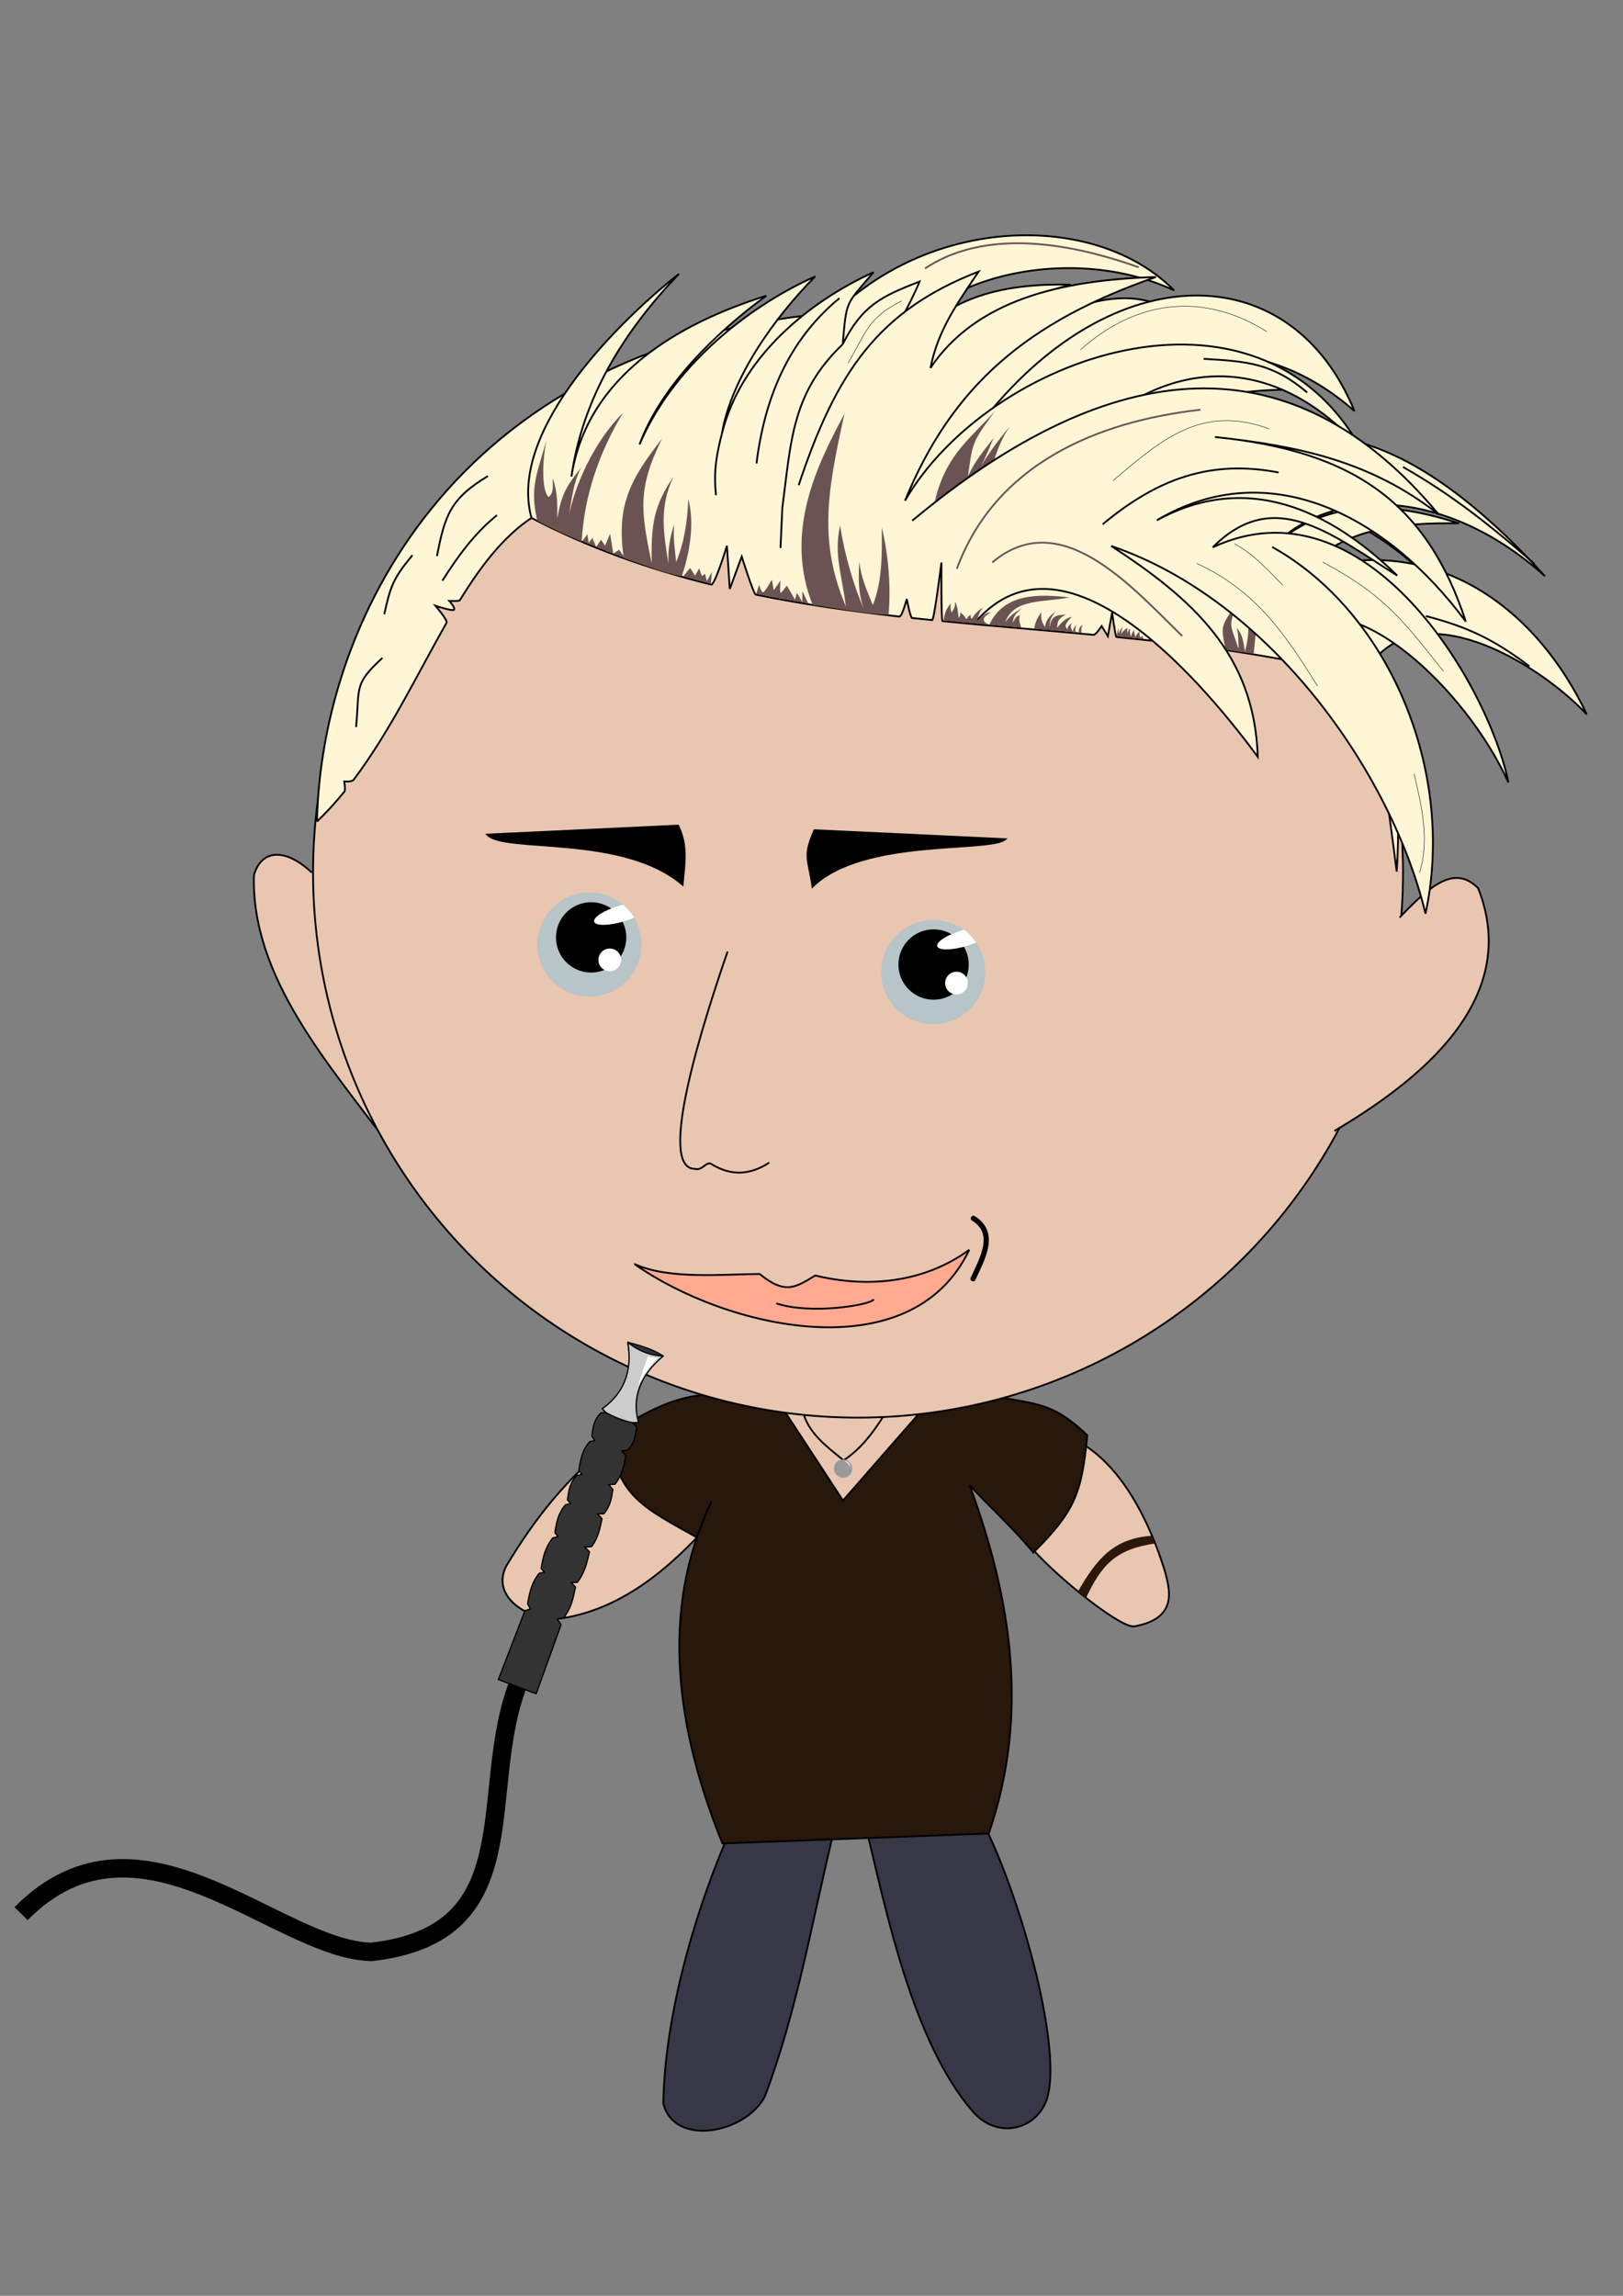 <?xml version="1.0" encoding="UTF-8" standalone="no"?>
<svg
   xmlns:dc="http://purl.org/dc/elements/1.1/"
   xmlns:cc="http://creativecommons.org/ns#"
   xmlns:rdf="http://www.w3.org/1999/02/22-rdf-syntax-ns#"
   xmlns:svg="http://www.w3.org/2000/svg"
   xmlns="http://www.w3.org/2000/svg"
   xmlns:sodipodi="http://sodipodi.sourceforge.net/DTD/sodipodi-0.dtd"
   xmlns:inkscape="http://www.inkscape.org/namespaces/inkscape"
   width="210mm"
   height="297mm"
   viewBox="0 0 210 297"
   version="1.1"
   id="svg4000"
   inkscape:version="1.0.1 (3bc2e813f5, 2020-09-07)"
   sodipodi:docname="Joschua.svg">
  <rect x="0" y="0" width="210" height="297" fill="#808080" stroke="none"/>
  <defs
     id="defs3994" />
  <sodipodi:namedview
     id="base"
     pagecolor="#ffffff"
     bordercolor="#666666"
     borderopacity="1.0"
     inkscape:pageopacity="0.0"
     inkscape:pageshadow="2"
     inkscape:zoom="0.49497475"
     inkscape:cx="598.59185"
     inkscape:cy="455.62415"
     inkscape:document-units="mm"
     inkscape:current-layer="layer1"
     inkscape:document-rotation="0"
     showgrid="false"
     inkscape:window-width="1920"
     inkscape:window-height="1017"
     inkscape:window-x="1912"
     inkscape:window-y="-8"
     inkscape:window-maximized="1"
     inkscape:snap-nodes="true"
     showguides="true"
     inkscape:guide-bbox="true" />
  <g
     inkscape:label="Layer 1"
     inkscape:groupmode="layer"
     id="layer1">
    <g
       id="g5042"
       transform="matrix(0.88,0,0,0.88,11.043,23.866)">
      <path
         style="fill:#e9c6af;fill-opacity:1;stroke:#000000;stroke-width:0.265px;stroke-linecap:butt;stroke-linejoin:miter;stroke-opacity:1"
         d="m 139.247,200.586 c 4.164,4.652 13.371,11.939 15.101,11.359 6.444,-1.209 5.037,-5.536 4.394,-8.057 -2.254,-7.287 -6.434,-15.948 -13.214,-19.338 z"
         id="path4778"
         sodipodi:nodetypes="ccccc" />
      <path
         style="fill:#373748;stroke:#000000;stroke-width:0.265px;stroke-linecap:butt;stroke-linejoin:miter;stroke-opacity:1"
         d="m 132.386,241.612 c 5.648,11.687 11.308,32.938 8.977,39.876 -1.505,4.476 -7.295,6.048 -10.961,1.701 -8.692,-10.132 -12.563,-28.985 -15.308,-40.349 z"
         id="path4780-9"
         sodipodi:nodetypes="ccccc" />
      <path
         style="fill:#373748;stroke:#000000;stroke-width:0.265px;stroke-linecap:butt;stroke-linejoin:miter;stroke-opacity:1"
         d="m 94.146,243.55 c -5.054,11.91 -8.981,26.535 -9.166,38.554 1.594,6.447 12.137,4.387 14.93,-1.039 4.649,-12.255 6.869,-25.343 9.922,-38.081 z"
         id="path4780"
         sodipodi:nodetypes="ccccc" />
      <path
         style="fill:#e9c6af;fill-opacity:1;stroke:#000000;stroke-width:0.265px;stroke-linecap:butt;stroke-linejoin:miter;stroke-opacity:1"
         d="m 77.375,184.951 c -6.646,5.332 -11.171,10.956 -15.502,18.174 -2.359,4.711 3.646,7.973 7.484,7.751 9.235,-1.156 16.541,-7.367 22.584,-14.165 z"
         id="path4776"
         sodipodi:nodetypes="ccccc" />
      <path
         style="fill:#28170b;stroke:#000000;stroke-width:0.265px;stroke-linecap:butt;stroke-linejoin:miter;stroke-opacity:1"
         d="m 101.963,179.204 c -10.942,-2.654 -15.239,-1.458 -24.455,4.276 -0.218,9.242 5.498,11.468 12.411,15.418 0.903,-2.187 1.116,-3.343 2.155,-5.262 -7.801,16.118 -5.056,33.875 1.604,50.247 l 39.155,-1.47 c 5.981,-17.365 3.396,-34.32 -2.806,-51.182 3.092,3.332 6.487,6.36 9.354,9.889 6.284,-6.235 7.106,-8.907 7.94,-17.243 -4.988,-4.771 -7.285,-4.541 -13.764,-5.746 z"
         id="path4742"
         sodipodi:nodetypes="ccccccccccc" />
      <path
         style="fill:#e9c6af;fill-opacity:1;stroke:#000000;stroke-width:0.265px;stroke-linecap:butt;stroke-linejoin:miter;stroke-opacity:1"
         d="m 102.006,179.102 9.39,14.365 13.14,-15.022 z"
         id="path4774"
         sodipodi:nodetypes="cccc" />
      <path
         style="fill:#e9c6af;fill-opacity:1;stroke:#000000;stroke-width:0.265px;stroke-linecap:butt;stroke-linejoin:miter;stroke-opacity:1"
         d="m 33.292,101.148 c -3.975,-3.72 -7.437,-3.353 -8.504,0.378 -0.462,15.132 11.311,28.124 19.844,39.688"
         id="path4579"
         sodipodi:nodetypes="ccc" />
      <path
         style="fill:none;stroke:#000000;stroke-width:0.265px;stroke-linecap:butt;stroke-linejoin:miter;stroke-opacity:1"
         d="m 105.674,180.948 c 0.949,2.873 3.536,4.741 5.811,6.615 2.515,-1.652 4.241,-3.975 5.764,-6.331 l -0.331,-1.039 -11.198,-0.425 z"
         id="path4867"
         sodipodi:nodetypes="cccccc" />
      <circle
         style="opacity:1;fill:#e9c6af;stroke:#000000;stroke-width:0.264;stroke-linecap:round;stroke-linejoin:round;stroke-miterlimit:4;stroke-dasharray:none"
         id="path4577"
         cx="113.612"
         cy="101.148"
         r="80.132" />
      <path
         style="fill:#e9c6af;fill-opacity:1;stroke:#000000;stroke-width:0.265px;stroke-linecap:butt;stroke-linejoin:miter;stroke-opacity:1"
         d="m 193.24,107.762 c 4.715,-4.955 8.165,-7.71 11.547,-4.314 6.614,16.657 -9.261,28.658 -21.13,35.686"
         id="path4581"
         sodipodi:nodetypes="ccc" />
      <path
         style="fill:#000000;stroke:#000000;stroke-width:0.265px;stroke-linecap:butt;stroke-linejoin:miter;stroke-opacity:1"
         d="m 87.153,94.249 c 1.449,2.927 0.947,5.556 0.661,8.693 -8.787,-7.536 -26.254,-4.637 -28.726,-7.371 z"
         id="path4583"
         sodipodi:nodetypes="cccc" />
      <path
         style="fill:#000000;stroke:#000000;stroke-width:0.265px;stroke-linecap:butt;stroke-linejoin:miter;stroke-opacity:1"
         d="m 107.2,94.926 c -1.715,3.936 -0.887,4.094 -0.283,8.315 7.369,-7.252 26.065,-5.015 28.348,-6.993 z"
         id="path4583-4"
         sodipodi:nodetypes="cccc" />
      <circle
         style="opacity:1;fill:#b7c4c8;fill-opacity:1;stroke:none;stroke-width:0.065;stroke-linecap:round;stroke-linejoin:round"
         id="path4600"
         cx="124.667"
         cy="115.794"
         r="7.654" />
      <circle
         style="opacity:1;fill:#b7c4c8;stroke:none;stroke-width:0.065;stroke-linecap:round;stroke-linejoin:round"
         id="path4600-2"
         cx="74.113"
         cy="111.731"
         r="7.654" />
      <path
         style="fill:none;stroke:#000000;stroke-width:0.265px;stroke-linecap:butt;stroke-linejoin:miter;stroke-opacity:1"
         d="m 94.429,112.77 c -3.38,9.792 -10.538,31.91 -4.819,31.939 1.137,0.323 1.691,-1.174 2.426,-0.717 2.035,1.266 4.932,2.164 8.534,-0.208"
         id="path4617"
         sodipodi:nodetypes="ccsc" />
      <path
         style="opacity:1;fill:#ffa991;fill-opacity:1;stroke:#000000;stroke-width:0.265px;stroke-linecap:butt;stroke-linejoin:miter;stroke-opacity:1"
         d="m 80.728,158.694 c 5.081,2.345 13.074,1.478 18.43,1.478 3.847,3.146 5.33,1.882 8.172,0.217 7.897,1.912 16.117,0.985 22.63,-3.774 -8.556,17.98 -35.91,11.523 -49.231,2.079 z"
         id="path4619"
         sodipodi:nodetypes="ccccc" />
      <path
         style="fill:none;stroke:#000000;stroke-width:0.765;stroke-linecap:round;stroke-linejoin:miter;stroke-miterlimit:4;stroke-dasharray:none;stroke-opacity:1"
         d="m 130.573,151.985 c 3.489,2.185 1.336,5.868 -0.047,8.882"
         id="path4623"
         sodipodi:nodetypes="cc" />
      <path
         style="fill:none;stroke:#000000;stroke-width:0.265px;stroke-linecap:butt;stroke-linejoin:miter;stroke-opacity:1"
         d="m 101.595,164.483 c 5.017,1.696 13.885,0.256 14.332,-0.591"
         id="path4647"
         sodipodi:nodetypes="cc" />
      <path
         style="fill:#fff6d5;stroke:#000000;stroke-width:0.265px;stroke-linecap:butt;stroke-linejoin:miter;stroke-opacity:1"
         d="m 34.058,93.651 c 1.429,-1.371 2.766,-2.847 4.028,-4.4 0.2,-0.246 -0.02,-1.487 -0.02,-1.487 0,0 1.123,0.089 1.373,-0.243 5.392,-7.155 9.432,-15.649 13.673,-23.091 0.203,-0.356 -1.628,-2.497 -1.628,-2.497 0,0 2.575,0.861 2.743,0.576 0.176,-0.297 -0.706,-1.286 -0.706,-1.286 0,0 1.439,0.067 1.541,-0.099 3.099,-5.048 6.421,-9.374 10.533,-12.106 8.516,4.451 17.366,7.548 26.424,9.797 0.535,0.133 2.315,-5.705 2.315,-5.705 l 0.417,6.357 1.757,-4.762 c 0,0 1.74,5.523 2.066,5.589 6.957,1.422 14.016,2.424 21.123,3.228 0.361,0.041 1.084,-2.572 1.084,-2.572 0,0 0.518,2.75 0.778,2.778 0.984,0.107 1.969,0.21 2.954,0.31 0.288,0.029 1.362,-8.464 1.362,-8.464 0,0 -0.059,8.595 0.159,8.617 7.389,0.731 14.812,1.319 22.207,2.012 0.342,0.032 1.19,-1.285 1.19,-1.285 l 0.913,1.485 0.628,-3.488 c 0,0 0.485,3.596 0.633,3.611 11.823,1.169 23.55,2.701 34.929,5.61 4.034,9.756 4.936,18.552 6.281,28.865 C 196.636,40.317 148.666,20.744 111.344,18.749 55.677,22.732 34.724,63.063 34.058,93.651 Z"
         id="path4649"
         sodipodi:nodetypes="cscsscscscscccsscsscsscccscccc" />
      <path
         style="fill:#fff6d5;fill-opacity:1;stroke:#000000;stroke-width:0.265px;stroke-linecap:butt;stroke-linejoin:miter;stroke-opacity:1"
         d="M 101.985,30.348 C 114.136,4.998 146.395,1.711 160.077,15.562 c -17.082,-7.921 -39.689,-0.261 -40.53,10.37 6.115,-10.211 16.868,-11.363 25.309,-11.211 -7.875,2.217 -16.334,5.522 -19.703,13.158 23.848,-13.133 31.371,-15.421 41.492,-2.815 -8.362,-4.851 -22.823,1.109 -27.914,12.279 l -18.404,9.441 z"
         id="path4703-9-6"
         sodipodi:nodetypes="ccccccccc" />
      <path
         style="fill:#fff6d5;stroke:#000000;stroke-width:0.265px;stroke-linecap:butt;stroke-linejoin:miter;stroke-opacity:1"
         d="m 65.596,49.017 c -3.631,-13.217 13.872,-29.739 21.68,-35.873 -8.223,8.619 -14.134,18.214 -15.809,29.795 2.304,-14.796 15.718,-22.522 28.66,-26.582 -7.561,5.519 -15.491,13.346 -18.643,21.858 4.73,-11.169 15.5,-20.064 25.825,-24.693 -5.833,5.88 -12.304,14.757 -13.73,23.181 2.739,-11.259 12.726,-19.442 22.312,-23.799 -4.139,4.848 -3.958,4.037 -4.536,10.583 2.888,-5.736 5.729,-7.048 11.302,-9.215 -3.162,7.708 -9.839,15.672 -9.622,23.921"
         id="path4651"
         sodipodi:nodetypes="ccccccccccc" />
      <path
         style="fill:#fff6d5;fill-opacity:1;stroke:#000000;stroke-width:0.265px;stroke-linecap:butt;stroke-linejoin:miter;stroke-opacity:1"
         d="m 133.499,32.839 c 18.921,-22.36 43.988,-21.836 53.103,0.476 -14.09,-12.491 -31.156,-9.608 -35.012,0.334 8.789,-8.026 19.42,-6.043 27.462,-3.475 -8.18,-0.137 -17.232,0.601 -22.651,6.949 19.639,-5.962 34.368,6.102 41.427,21.114 -6.618,-7.047 -23.053,-17.39 -31.137,-8.152 z"
         id="path4703-9"
         sodipodi:nodetypes="cccccccc" />
      <path
         style="fill:#fff6d5;stroke:#000000;stroke-width:0.265px;stroke-linecap:butt;stroke-linejoin:miter;stroke-opacity:1"
         d="m 104.884,44.206 c 5.558,-16.726 11.761,-25.688 26.46,-31.404 -3.143,4.71 -5.955,8.525 -7.083,14.165 6.694,-9.947 19.096,-12.938 33.141,-13.363 -18.825,6.566 -29.911,15.879 -36.883,32.874 C 132.874,25.197 172.267,11.323 187.592,38.908 167.565,16.559 144.052,33.316 138.828,51.69"
         id="path4653"
         sodipodi:nodetypes="ccccccc" />
      <path
         style="fill:#6c5353;stroke:none;stroke-width:0.265px;stroke-linecap:butt;stroke-linejoin:miter;stroke-opacity:1"
         d="m 167.657,68.414 c -0.703,-3.68 -0.869,-3.197 2.091,-7.554 -1.748,4.21 -1.553,3.297 -0.185,7.401 -0.04,-1.003 0.034,-1.955 -0.267,-3.074 0.914,1.017 0.973,2.176 1.203,3.475 0.618,-2.295 0.691,-4.186 0.134,-6.414 2.014,1.9 1.513,2.615 1.155,6.765 z"
         id="path4671"
         sodipodi:nodetypes="cccccccc" />
      <path
         style="fill:#6c5353;stroke:none;stroke-width:0.265px;stroke-linecap:butt;stroke-linejoin:miter;stroke-opacity:1"
         d="m 124.856,46.813 c 1.489,-6.724 4.847,-9.133 8.87,-13.445 -3.472,4.703 -3.252,4.623 -3.956,9.57 0.909,-2.135 2.367,-3.861 3.78,-5.67 -0.63,1.387 -1.133,2.833 -1.89,4.158 1.293,-2.113 2.748,-4.072 4.347,-5.953 -1.321,1.797 -1.973,3.772 -2.646,5.859 z"
         id="path4669"
         sodipodi:nodetypes="cccccccc" />
      <path
         style="fill:#fff6d5;fill-opacity:1;stroke:#000000;stroke-width:0.265px;stroke-linecap:butt;stroke-linejoin:miter;stroke-opacity:1"
         d="m 157.551,49.365 c 18.921,-22.36 39.045,-11.568 57.047,8.205 -13.832,-12.471 -30.667,-13.79 -40.09,-4.276 8.789,-8.026 19.42,-6.043 27.462,-3.475 -8.18,-0.137 -17.232,0.601 -22.651,6.949 19.639,-5.962 34.368,6.102 41.427,21.114 -6.618,-7.047 -23.053,-17.39 -31.137,-8.152 z"
         id="path4703"
         sodipodi:nodetypes="cccccccc" />
      <path
         style="fill:#fff6d5;stroke:#000000;stroke-width:0.265px;stroke-linecap:butt;stroke-linejoin:miter;stroke-opacity:1"
         d="m 121.589,49.418 c 29.586,-24.633 55.776,-26.854 77.375,-0.935 -9.988,-7.823 -20.613,-10.045 -32.874,-11.359 20.582,2.032 31.24,9.884 36.883,27.128 -11.458,-15.469 -28.86,-24.739 -45.421,-14.887 14.554,-7.961 27.16,0.138 35.341,8.126 -9.85,-6.167 -18.128,-13.158 -27.12,-4.158 22.436,-10.444 40.515,20.128 43.467,34.585 -6.3,-13.94 -23.012,-29.201 -30.994,-22.679"
         id="path4655"
         sodipodi:nodetypes="ccccccccc" />
      <path
         style="fill:#fff6d5;stroke:#000000;stroke-width:0.265px;stroke-linecap:butt;stroke-linejoin:miter;stroke-opacity:1"
         d="m 130.869,64.335 c 13.55,-15.653 34.673,10.524 41.518,19.804 -0.496,-15.162 -9.664,-23.246 -21.545,-30.994 23.403,7.972 41.22,33.367 46.208,54.051 C 201.585,86.085 191.551,62.775 174.508,53.293"
         id="path4657"
         sodipodi:nodetypes="ccccc" />
      <path
         style="fill:#6c5353;stroke:none;stroke-width:0.265px;stroke-linecap:butt;stroke-linejoin:miter;stroke-opacity:1"
         d="m 66.45,49.454 c -1.148,-5.001 -0.014,-6.942 1.332,-11.807 -0.657,3.429 -0.643,7.411 0.331,8.315 0.865,-0.725 0.564,-1.783 0.614,-2.74 0.714,1.953 0.684,3.906 0.661,5.859 0.659,-3.671 1.341,-4.681 3.496,-7.465 -1.137,2.269 -1.393,4.712 -1.795,7.182 0.787,-4.405 3.69,-11.01 7.985,-15.261 -3.502,5.8 -5.732,12.192 -6.098,18.96 -2.292,-0.95 -4.478,-1.959 -6.526,-3.043 z"
         id="path4659"
         sodipodi:nodetypes="cccccccccc" />
      <path
         style="fill:#6c5353;fill-opacity:1;stroke:none;stroke-width:0.265px;stroke-linecap:butt;stroke-linejoin:miter;stroke-opacity:1"
         d="m 79.168,54.94 c -1.152,-7.798 0.996,-11.648 5.622,-17.576 -3.603,7.303 -3.142,10.543 -1.512,18.332 -0.121,-5.796 0.323,-8.507 3.213,-12.757 -2.133,4.447 -1.499,8.207 -0.756,12.851 -0.101,-2.079 0.205,-3.924 0.85,-5.859 -0.208,1.862 0.111,3.721 0.283,5.575 1.249,-3.046 1.634,-6.035 1.795,-9.26 0.937,3.679 0.204,7.844 -0.969,11.363 -2.735,-0.511 -5.422,-1.654 -8.528,-2.669 z"
         id="path4661"
         sodipodi:nodetypes="cccccccccc" />
      <path
         style="fill:#6c5353;stroke:none;stroke-width:0.265px;stroke-linecap:butt;stroke-linejoin:miter;stroke-opacity:1"
         d="m 106.94,61.822 c -4.191,-10.563 0.467,-20.321 4.688,-28.143 -2.631,11.747 -3.768,18.95 0.189,28.348 -0.559,-4.695 -1.792,-7.513 -0.85,-11.906 0.672,4.342 1.988,8.795 3.496,12.284 -0.853,-2.363 -0.805,-4.552 -0.661,-6.993 0.213,2.296 1.13,4.317 1.984,6.426 1.449,-3.666 1.323,-7.559 1.323,-11.434 0.981,4.132 1.351,8.66 0.99,12.868 -4.02,-0.199 -7.923,-1.027 -11.158,-1.451 z"
         id="path4663"
         sodipodi:nodetypes="cccccccccc" />
      <path
         style="fill:#6c5353;stroke:none;stroke-width:0.265px;stroke-linecap:butt;stroke-linejoin:miter;stroke-opacity:1"
         d="m 132.919,64.716 c 2.165,-4.719 7.448,-4.508 11.781,-4.012 -3.79,0.783 -8.213,0.094 -9.449,3.685 0.646,-1.006 1.47,-1.517 2.469,-2.095 -0.847,0.734 -1.335,1.119 -1.335,2.19 0.288,-0.797 0.641,-1.08 1.018,-1.167 -0.222,0.85 0.05,1.241 0.205,1.839"
         id="path4665"
         sodipodi:nodetypes="ccccccc" />
      <path
         style="fill:none;stroke:#000000;stroke-width:0.265px;stroke-linecap:butt;stroke-linejoin:miter;stroke-opacity:1"
         d="m 111.356,23.487 c -7.512,7.181 -7.58,14.226 -8.877,24.06 l -0.267,5.88 v 0 -0.134"
         id="path4673"
         sodipodi:nodetypes="ccccc" />
      <path
         style="fill:none;stroke:#000000;stroke-width:0.265px;stroke-linecap:butt;stroke-linejoin:miter;stroke-opacity:1"
         d="m 93.579,36.703 c -0.642,2.546 -1.259,5.121 -0.855,8.974"
         id="path4675"
         sodipodi:nodetypes="cc" />
      <path
         style="fill:none;stroke:#000000;stroke-width:0.265px;stroke-linecap:butt;stroke-linejoin:miter;stroke-opacity:1"
         d="M 110.871,16.717 C 103.326,22.934 99.878,31.434 98.682,41.002"
         id="path4677"
         sodipodi:nodetypes="cc" />
      <path
         style="fill:none;stroke:#000000;stroke-width:0.065;stroke-linecap:butt;stroke-linejoin:miter;stroke-miterlimit:4;stroke-dasharray:none;stroke-opacity:1"
         d="m 119.99,17.142 c -4.857,2.431 -5.128,4.449 -7.843,9.119"
         id="path4679"
         sodipodi:nodetypes="cc" />
      <path
         style="fill:none;stroke:#6c5353;stroke-width:0.265px;stroke-linecap:butt;stroke-linejoin:miter;stroke-opacity:1"
         d="m 128.137,56.501 c 5.678,-15.369 20.524,-21.663 35.814,-23.386"
         id="path4681"
         sodipodi:nodetypes="cc" />
      <path
         style="fill:none;stroke:#000000;stroke-width:0.065;stroke-linecap:butt;stroke-linejoin:miter;stroke-miterlimit:4;stroke-dasharray:none;stroke-opacity:1"
         d="m 151.122,43.538 c 7.346,-6.278 13.138,-11.186 22.952,-7.617"
         id="path4683"
         sodipodi:nodetypes="cc" />
      <path
         style="fill:none;stroke:#000000;stroke-width:0.265px;stroke-linecap:butt;stroke-linejoin:miter;stroke-opacity:1"
         d="m 149.585,49.953 c 7.982,-6.649 15.782,-9.555 25.858,-7.617"
         id="path4685"
         sodipodi:nodetypes="cc" />
      <path
         style="fill:none;stroke:#6c5353;stroke-width:0.265px;stroke-linecap:butt;stroke-linejoin:miter;stroke-opacity:1"
         d="m 133.348,55.565 c 10.007,-8.462 20.45,3.507 27.93,10.824"
         id="path4687"
         sodipodi:nodetypes="cc" />
      <path
         style="fill:none;stroke:#000000;stroke-width:0.065;stroke-linecap:butt;stroke-linejoin:miter;stroke-miterlimit:4;stroke-dasharray:none;stroke-opacity:1"
         d="m 163.416,55.699 c 8.64,4.023 12.873,10.169 17.758,18.045"
         id="path4689"
         sodipodi:nodetypes="cc" />
      <path
         style="fill:none;stroke:#000000;stroke-width:0.065;stroke-linecap:butt;stroke-linejoin:miter;stroke-miterlimit:4;stroke-dasharray:none;stroke-opacity:1"
         d="m 168.985,52.814 c 2.798,1.548 4.869,3.849 7.087,6.095"
         id="path4691"
         sodipodi:nodetypes="cc" />
      <path
         style="fill:none;stroke:#000000;stroke-width:0.065;stroke-linecap:butt;stroke-linejoin:miter;stroke-miterlimit:4;stroke-dasharray:none;stroke-opacity:1"
         d="m 196.176,101.171 c 1.498,-4.875 0.306,-9.741 -0.803,-14.552"
         id="path4693"
         sodipodi:nodetypes="cc" />
      <path
         style="fill:none;stroke:#000000;stroke-width:0.265px;stroke-linecap:butt;stroke-linejoin:miter;stroke-opacity:1"
         d="m 59.181,42.87 c -5.55,3.339 -6.317,5.813 -7.484,11.76"
         id="path4695"
         sodipodi:nodetypes="cc" />
      <path
         style="fill:none;stroke:#000000;stroke-width:0.265px;stroke-linecap:butt;stroke-linejoin:miter;stroke-opacity:1"
         d="m 60.518,48.616 c -3.373,2.744 -5.724,6.017 -8.018,9.622"
         id="path4697"
         sodipodi:nodetypes="cc" />
      <path
         style="fill:none;stroke:#000000;stroke-width:0.265px;stroke-linecap:butt;stroke-linejoin:miter;stroke-opacity:1"
         d="m 48.09,54.496 c -2.876,3.49 -3.208,4.545 -4.143,8.686"
         id="path4699"
         sodipodi:nodetypes="cc" />
      <path
         style="fill:none;stroke:#000000;stroke-width:0.265px;stroke-linecap:butt;stroke-linejoin:miter;stroke-opacity:1"
         d="m 43.68,69.597 c -4.287,3.942 -3.305,4.339 -3.875,10.156"
         id="path4701"
         sodipodi:nodetypes="cc" />
      <path
         style="fill:none;stroke:#000000;stroke-width:0.065;stroke-linecap:butt;stroke-linejoin:miter;stroke-miterlimit:4;stroke-dasharray:none;stroke-opacity:1"
         d="m 146.311,24.295 c 8.197,-7.292 17.951,-8.576 27.395,-2.673"
         id="path4720"
         sodipodi:nodetypes="cc" />
      <path
         style="fill:none;stroke:#000000;stroke-width:0.265px;stroke-linecap:butt;stroke-linejoin:miter;stroke-opacity:1"
         d="m 179.653,30.575 c -5.14,-4.324 -8.807,-4.571 -15.234,-4.944"
         id="path4722"
         sodipodi:nodetypes="cc" />
      <path
         style="fill:none;stroke:#000000;stroke-width:0.265px;stroke-linecap:butt;stroke-linejoin:miter;stroke-opacity:1"
         d="M 213.062,55.766 C 206.793,50.287 200.988,45.647 193.751,41.534"
         id="path4724"
         sodipodi:nodetypes="cc" />
      <path
         style="fill:none;stroke:#000000;stroke-width:0.265px;stroke-linecap:butt;stroke-linejoin:miter;stroke-opacity:1"
         d="m 212.311,70.815 c -5.398,-4.078 -9.278,-5.826 -15.214,-7.371"
         id="path4726"
         sodipodi:nodetypes="cc" />
      <path
         style="fill:none;stroke:#000000;stroke-width:0.065;stroke-linecap:butt;stroke-linejoin:miter;stroke-miterlimit:4;stroke-dasharray:none;stroke-opacity:1"
         d="m 181.931,55.507 c 9.344,4.987 12.061,8.935 17.765,16.064"
         id="path4728"
         sodipodi:nodetypes="cc" />
      <path
         style="fill:#6c5353;fill-opacity:1;stroke:none;stroke-width:0.265px;stroke-linecap:butt;stroke-linejoin:miter;stroke-opacity:1"
         d="m 73.079,52.425 0.735,-1.002 0.2,1.27 0.535,-0.735 0.555,1.315 0.714,-1.048 0.601,0.869 0.735,-1.737 0.476,2.907 0.86,-0.568 0.869,1.27 c -2.095,-0.831 -4.196,-1.616 -6.281,-2.539 z"
         id="path4730"
         sodipodi:nodetypes="cccccccccccc" />
      <path
         style="fill:#6c5353;fill-opacity:1;stroke:none;stroke-width:0.265px;stroke-linecap:butt;stroke-linejoin:miter;stroke-opacity:1"
         d="m 87.925,57.595 0.99,-1.228 0.735,1.136 0.601,-1.069 0.401,1.136 0.468,-0.334 0.267,1.069 0.735,-1.336 -0.138,1.712 -3.738,-0.977 z"
         id="path4732"
         sodipodi:nodetypes="ccccccccccc" />
      <path
         style="fill:#6c5353;fill-opacity:1;stroke:none;stroke-width:0.265px;stroke-linecap:butt;stroke-linejoin:miter;stroke-opacity:1"
         d="m 98.627,60.189 0.444,-1.35 c 0,0 0.334,1.336 0.668,1.069 0.334,-0.267 1.203,-1.804 1.203,-1.804 l 0.267,1.537 1.002,-1.403 c 0,0 -0.2,2.138 0.134,1.737 0.334,-0.401 0.802,-1.002 0.802,-1.002 l 1.203,2.071 0.267,-1.002 0.802,1.328 v -1.596 l 0.86,1.799 c -2.576,-0.385 -5.103,-0.915 -7.652,-1.384 z"
         id="path4734"
         sodipodi:nodetypes="ccscccsccccccc" />
      <path
         style="fill:#6c5353;fill-opacity:1;stroke:none;stroke-width:0.265px;stroke-linecap:butt;stroke-linejoin:miter;stroke-opacity:1"
         d="m 126.197,64.079 c 0.117,-0.891 0.325,-1.681 1.071,-2.5 -0.114,0.494 -0.037,0.92 0.067,1.336 0.393,-0.416 0.598,-0.936 0.535,-1.604 0.441,0.85 0.411,1.613 0.535,2.405 0.182,-0.229 0.3,-0.479 0.2,-0.802 0.523,0.314 0.736,0.657 0.935,1.002 0.182,-0.237 0.285,-0.503 0.668,-0.668 -0.094,0.236 -0.034,0.432 0.134,0.601 0.431,-0.678 0.91,-1.3 1.67,-1.604 -0.662,0.634 -0.687,1.241 -0.869,1.854 0.66,-0.412 1.095,-1.222 2.013,-1.178 -1.39,0.696 -1.339,1.366 -0.282,1.776 -2.228,-0.139 -4.45,-0.379 -6.678,-0.621 z"
         id="path4736"
         sodipodi:nodetypes="cccccccccccccc" />
      <path
         style="fill:#6c5353;fill-opacity:1;stroke:none;stroke-width:0.265px;stroke-linecap:butt;stroke-linejoin:miter;stroke-opacity:1"
         d="m 139.521,65.304 c 0.116,-0.976 0.518,-1.666 1.044,-2.456 -0.095,0.822 0.011,1.458 0.535,2.205 0.172,-1.139 0.704,-1.619 1.562,-2.272 -0.75,0.936 -0.894,1.333 -0.894,2.472 0.184,-1.755 0.887,-1.995 2.405,-2.005 -1.116,0.531 -1.27,0.985 -1.27,1.938 0.475,-0.706 1.336,-1.539 2.138,-1.604 -0.407,0.405 -0.856,0.846 -0.932,1.373 l 0.283,0.484 c 0.021,-0.494 0.307,-0.671 0.65,-0.992 -0.287,0.474 -0.098,0.905 0.177,1.323 0.003,-0.48 0.226,-0.771 0.567,-1.075 -0.252,0.356 -0.23,0.636 -0.213,1.051 l 0.52,0.118 c -0.109,-0.524 0.154,-0.866 0.567,-1.146 -0.215,0.359 -0.274,0.781 -0.181,1.186 z"
         id="path4738"
         sodipodi:nodetypes="cccccccccccccccccc" />
      <path
         style="fill:#6c5353;fill-opacity:1;stroke:none;stroke-width:0.265px;stroke-linecap:butt;stroke-linejoin:miter;stroke-opacity:1"
         d="m 151.645,66.397 c 0.087,-0.404 0.073,-0.815 0.331,-1.205 -0.062,0.279 -0.087,0.556 -0.047,0.827 0.135,-0.337 0.304,-0.662 0.614,-0.992 -0.126,0.352 -0.245,0.588 -0.213,1.11 0.093,-0.289 0.386,-0.698 0.921,-0.945 -0.069,0.255 -0.088,0.508 0,0.756 0.151,-0.546 0.248,-0.559 0.354,-0.661 -0.046,0.392 -0.046,0.781 0.142,1.158 0.076,-0.342 0.209,-0.665 0.472,-0.945 -0.038,0.362 0.038,0.701 0.236,1.016 0.094,-0.305 0.216,-0.568 0.588,-0.789 -0.034,0.174 -0.125,0.401 0.097,0.883 0.075,-0.092 0.159,-0.18 0.354,-0.213 -0.04,0.168 0.013,0.294 0.083,0.413 z"
         id="path4740"
         sodipodi:nodetypes="cccccccccccccccc" />
      <path
         style="fill:none;stroke:#6c5353;stroke-width:0.265px;stroke-linecap:butt;stroke-linejoin:miter;stroke-opacity:1"
         d="m 123.456,12.353 c 10.103,-6.741 24.211,-2.736 31.426,-0.184"
         id="path4687-3"
         sodipodi:nodetypes="cc" />
      <circle
         style="opacity:1;fill:#000000;fill-opacity:1;stroke:none;stroke-width:0.204;stroke-linecap:round;stroke-linejoin:round;stroke-miterlimit:4;stroke-dasharray:none;stroke-opacity:1"
         id="path4797"
         cx="124.72"
         cy="114.672"
         r="5.17" />
      <circle
         style="opacity:1;fill:#000000;fill-opacity:1;stroke:none;stroke-width:0.204;stroke-linecap:round;stroke-linejoin:round;stroke-miterlimit:4;stroke-dasharray:none;stroke-opacity:1"
         id="path4797-5"
         cx="74.368"
         cy="110.683"
         r="5.17" />
      <ellipse
         style="opacity:1;fill:#ffffff;fill-opacity:1;stroke:none;stroke-width:0.264;stroke-linecap:round;stroke-linejoin:round;stroke-miterlimit:4;stroke-dasharray:none;stroke-opacity:1"
         id="path4814"
         cx="92.242"
         cy="143.111"
         rx="4.209"
         ry="1.203"
         transform="rotate(-16.605)" />
      <ellipse
         style="opacity:1;fill:#ffffff;fill-opacity:1;stroke:none;stroke-width:0.264;stroke-linecap:round;stroke-linejoin:round;stroke-miterlimit:4;stroke-dasharray:none;stroke-opacity:1"
         id="path4814-2"
         cx="44.93"
         cy="125.237"
         rx="4.209"
         ry="1.203"
         transform="rotate(-16.605)" />
      <circle
         style="opacity:1;fill:#ffffff;fill-opacity:1;stroke:none;stroke-width:0.264;stroke-linecap:round;stroke-linejoin:round;stroke-miterlimit:4;stroke-dasharray:none;stroke-opacity:1"
         id="path4831"
         cx="128.089"
         cy="117.398"
         r="1.67" />
      <circle
         style="opacity:1;fill:#ffffff;fill-opacity:1;stroke:none;stroke-width:0.264;stroke-linecap:round;stroke-linejoin:round;stroke-miterlimit:4;stroke-dasharray:none;stroke-opacity:1"
         id="path4831-8"
         cx="77.107"
         cy="113.99"
         r="1.67" />
      <path
         style="fill:#e9c6af;fill-opacity:1;stroke:none;stroke-width:0.265px;stroke-linecap:butt;stroke-linejoin:miter;stroke-opacity:1"
         d="m 79.003,105.831 c 0.701,0.595 1.343,1.306 1.766,2.126 l 3.42,-1.536 -2.953,-1.624 z"
         id="path4848"
         sodipodi:nodetypes="ccccc" />
      <path
         style="fill:#e9c6af;fill-opacity:1;stroke:none;stroke-width:0.265px;stroke-linecap:butt;stroke-linejoin:miter;stroke-opacity:1"
         d="m 129.09,109.539 c 0.634,0.294 1.36,1.131 1.979,2.047 l 3.42,-1.536 -2.953,-1.624 z"
         id="path4848-5"
         sodipodi:nodetypes="ccccc" />
      <path
         style="fill:#2c170b;fill-opacity:1;stroke:none;stroke-width:0.265px;stroke-linecap:butt;stroke-linejoin:miter;stroke-opacity:1"
         d="m 147.115,207.819 c 2.416,-5.119 4.524,-7.176 10.106,-8.035 l -0.401,-1.136 c -5.727,0.379 -8.161,3.512 -10.891,8.219 z"
         id="path4865"
         sodipodi:nodetypes="ccccc" />
      <circle
         style="opacity:1;fill:#999999;fill-opacity:1;stroke:none;stroke-width:0.443;stroke-linecap:round;stroke-linejoin:round;stroke-miterlimit:4;stroke-dasharray:none;stroke-opacity:1"
         id="path4869"
         cx="111.415"
         cy="188.767"
         r="1.347" />
      <path
         style="fill:#f2f2f2;fill-opacity:1;stroke:none;stroke-width:0.265px;stroke-linecap:butt;stroke-linejoin:miter;stroke-opacity:1"
         d="m 111.592,187.61 c 0.634,0.121 0.927,0.582 0.945,1.193 -0.117,-0.578 -0.5,-0.859 -0.945,-1.193 z"
         id="path4871"
         sodipodi:nodetypes="ccc" />
      <g
         id="g4879"
         transform="rotate(-30.483,-35.295,365.72)">
        <g
           id="g4955"
           transform="matrix(0.655,0.251,-0.251,0.655,189.308,204.664)">
          <path
             style="fill:none;stroke:#000000;stroke-width:3.865;stroke-linecap:butt;stroke-linejoin:miter;stroke-miterlimit:4;stroke-dasharray:none;stroke-opacity:1"
             d="m -154.215,178.269 c 28.653,-20.725 51.744,16.39 71.094,20.045 33.862,1.831 27.179,-29.842 39.85,-50.659"
             id="path4873"
             sodipodi:nodetypes="ccc" />
          <path
             style="fill:#333333;stroke:#000000;stroke-width:0.265px;stroke-linecap:butt;stroke-linejoin:round;stroke-opacity:1"
             d="m -47.436,146.419 7.323,4.252 7.55,-13.43 -0.629,-1.262 1.415,-0.073 c 1.87,-1.689 2.607,-3.658 3.492,-5.932 l -0.74,-1.074 1.268,0.178 c 1.836,-1.658 2.636,-3.663 3.59,-5.872 l -0.811,-1.179 1.417,0.161 c 1.63,-1.561 2.326,-3.376 3.13,-5.417 l -0.781,-1.143 1.328,0.201 c 1.561,-1.37 2.091,-2.833 2.709,-4.727 l -0.703,-1.137 1.319,0.136 c 1.761,-1.608 2.459,-3.397 3.245,-5.559 l -0.722,-1.104 1.354,0.03 c 1.579,-1.274 2.038,-2.632 2.636,-4.477 l -0.775,-1.014 1.267,0.178 c -0.887,-6.2 3.636,-11.049 7.416,-12.894 -2.027,-1.855 -4.395,-2.925 -6.847,-4.068 -0.042,3.971 -0.605,9.692 -7.562,12.846 l 0.555,0.894 -1.047,-0.058 c -1.673,1.254 -2.056,2.571 -2.636,4.477 l 0.468,1.042 -1.1,0.032 c -1.888,1.548 -2.47,3.337 -3.265,5.547 l 0.523,0.948 -1.119,0.064 c -1.722,1.297 -2.129,2.734 -2.763,4.695 l 0.549,0.904 -1.102,0.035 c -1.847,1.53 -2.428,3.215 -3.173,5.391 l 0.509,0.972 -1.11,0.049 c -1.94,1.71 -2.664,3.585 -3.491,5.931 l 0.554,0.895 -1.082,0.002 c -1.95,1.694 -2.649,3.592 -3.492,5.932 l 0.407,1.146 -1.193,0.19 z"
             id="path4875"
             sodipodi:nodetypes="ccccccccccccccccccccccccccccccccccccccccccccccc" />
          <path
             style="fill:#cccccc;stroke:#000000;stroke-width:0.265px;stroke-linecap:butt;stroke-linejoin:round;stroke-opacity:1"
             d="m -16.547,94.037 0.555,0.894 c 1.545,1.238 3.233,2.297 5.171,3.044 l 1.267,0.178 c -0.583,-5.41 1.979,-9.675 7.416,-12.894 -2.686,-0.479 -5.334,-2.212 -6.847,-4.068 -0.02,6.535 -2.865,10.524 -7.562,12.846 z"
             id="path4947"
             sodipodi:nodetypes="ccccccc" />
          <path
             style="fill:#ffffff;stroke:none;stroke-width:0.265px;stroke-linecap:butt;stroke-linejoin:miter;stroke-opacity:1"
             d="m -5.286,84.729 c 0.595,0.441 1.291,0.624 2.009,0.737 -2.1,1.324 -3.943,3.346 -5.068,5.119 0.851,-2.026 2.062,-3.891 3.059,-5.856 z"
             id="path4949"
             sodipodi:nodetypes="cccc" />
        </g>
      </g>
    </g>
  </g>
</svg>
